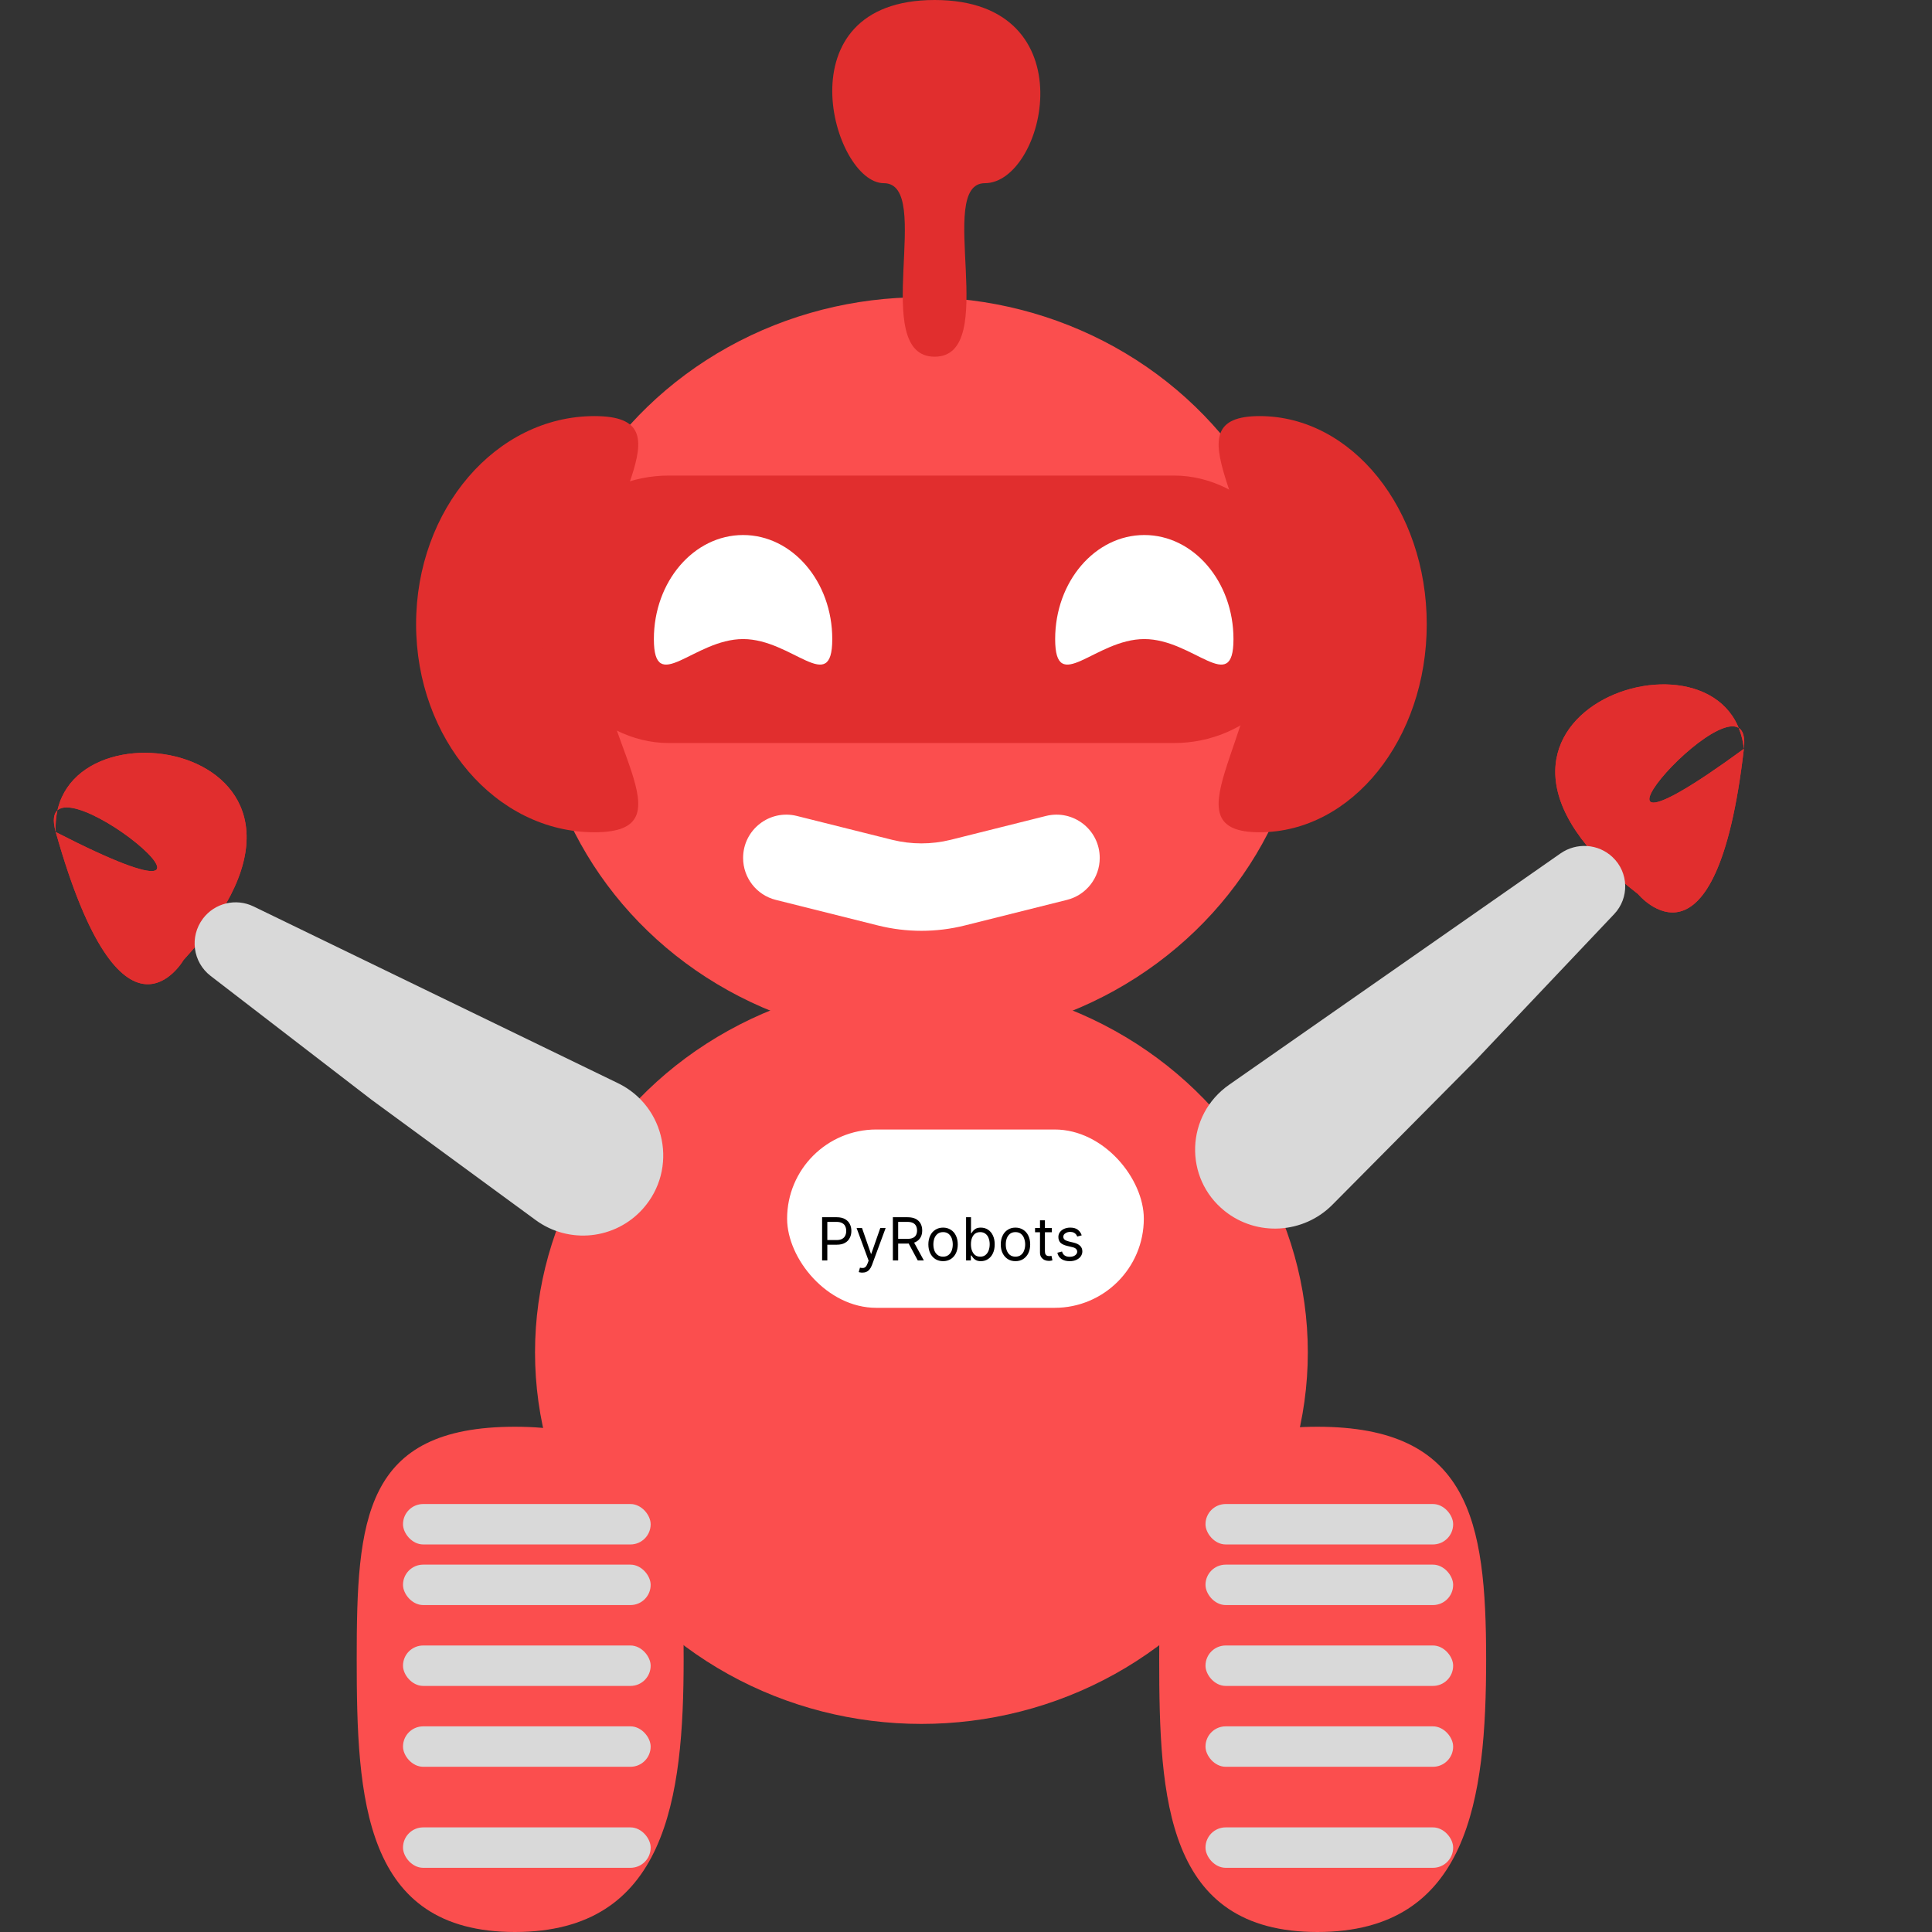 <svg width="27" height="27" viewBox="0 0 27 27" fill="none" xmlns="http://www.w3.org/2000/svg">
<rect x="0" y="0" width="27" height="27" fill="#333333" stroke="none"/>
<ellipse cx="12.877" cy="9.346" rx="5.4" ry="5.192" fill="#FB4E4E"/>
<ellipse cx="12.877" cy="18.9" rx="5.4" ry="5.192" fill="#FB4E4E"/>
<path d="M8.308 8.723C8.308 10.329 9.684 11.631 8.308 11.631C6.931 11.631 5.815 10.329 5.815 8.723C5.815 7.117 6.931 5.815 8.308 5.815C9.684 5.815 8.308 7.117 8.308 8.723Z" fill="#E12E2E"/>
<path d="M17.604 8.723C17.604 10.329 16.314 11.631 17.604 11.631C18.893 11.631 19.939 10.329 19.939 8.723C19.939 7.117 18.893 5.815 17.604 5.815C16.314 5.815 17.604 7.117 17.604 8.723Z" fill="#E12E2E"/>
<rect x="7.477" y="6.646" width="10.8" height="3.738" rx="1.869" fill="#E12E2E"/>
<path d="M11.631 8.931C11.631 9.734 11.073 8.931 10.385 8.931C9.696 8.931 9.138 9.734 9.138 8.931C9.138 8.128 9.696 7.477 10.385 7.477C11.073 7.477 11.631 8.128 11.631 8.931Z" fill="white"/>
<path d="M17.238 8.931C17.238 9.734 16.68 8.931 15.992 8.931C15.304 8.931 14.746 9.734 14.746 8.931C14.746 8.128 15.304 7.477 15.992 7.477C16.68 7.477 17.238 8.128 17.238 8.931Z" fill="white"/>
<path d="M10.385 11.99C10.385 11.596 10.754 11.308 11.136 11.403L12.47 11.737C12.737 11.803 13.017 11.803 13.284 11.737L14.618 11.403C15 11.308 15.369 11.596 15.369 11.99C15.369 12.267 15.18 12.509 14.911 12.576L13.481 12.934C13.085 13.033 12.669 13.033 12.272 12.934L10.842 12.576C10.573 12.509 10.385 12.267 10.385 11.99Z" fill="white"/>
<rect x="11" y="15.785" width="4.985" height="2.492" rx="1.246" fill="white"/>
<path d="M11.489 17.615V17.011H11.693C11.74 17.011 11.779 17.02 11.809 17.037C11.839 17.054 11.862 17.077 11.876 17.106C11.891 17.134 11.898 17.167 11.898 17.202C11.898 17.238 11.891 17.27 11.876 17.299C11.862 17.328 11.84 17.352 11.809 17.369C11.78 17.386 11.741 17.395 11.694 17.395H11.548V17.33H11.691C11.724 17.33 11.75 17.324 11.77 17.313C11.789 17.302 11.804 17.287 11.812 17.268C11.822 17.248 11.826 17.227 11.826 17.202C11.826 17.178 11.822 17.157 11.812 17.137C11.804 17.118 11.789 17.103 11.769 17.093C11.75 17.082 11.723 17.076 11.69 17.076H11.562V17.615H11.489ZM12.051 17.785C12.04 17.785 12.029 17.784 12.02 17.782C12.011 17.781 12.004 17.779 12.001 17.777L12.018 17.716C12.035 17.72 12.05 17.722 12.063 17.72C12.076 17.719 12.088 17.713 12.098 17.703C12.108 17.693 12.117 17.676 12.126 17.653L12.139 17.618L11.971 17.162H12.047L12.172 17.523H12.176L12.302 17.162H12.377L12.185 17.681C12.176 17.705 12.165 17.724 12.152 17.74C12.14 17.755 12.125 17.767 12.108 17.774C12.091 17.782 12.072 17.785 12.051 17.785ZM12.478 17.615V17.011H12.682C12.73 17.011 12.768 17.019 12.799 17.035C12.829 17.051 12.851 17.073 12.866 17.101C12.881 17.129 12.888 17.161 12.888 17.197C12.888 17.232 12.881 17.264 12.866 17.291C12.851 17.319 12.829 17.34 12.799 17.356C12.769 17.372 12.73 17.379 12.684 17.379H12.518V17.313H12.681C12.714 17.313 12.739 17.309 12.759 17.299C12.779 17.29 12.793 17.276 12.802 17.259C12.811 17.241 12.816 17.221 12.816 17.197C12.816 17.172 12.811 17.151 12.802 17.133C12.793 17.115 12.779 17.101 12.759 17.091C12.739 17.081 12.713 17.076 12.68 17.076H12.552V17.615H12.478ZM12.763 17.344L12.911 17.615H12.826L12.68 17.344H12.763ZM13.18 17.625C13.139 17.625 13.103 17.615 13.072 17.596C13.041 17.576 13.017 17.549 13 17.514C12.983 17.479 12.974 17.438 12.974 17.391C12.974 17.344 12.983 17.303 13 17.268C13.017 17.232 13.041 17.205 13.072 17.186C13.103 17.166 13.139 17.156 13.18 17.156C13.22 17.156 13.256 17.166 13.287 17.186C13.318 17.205 13.342 17.232 13.359 17.268C13.376 17.303 13.385 17.344 13.385 17.391C13.385 17.438 13.376 17.479 13.359 17.514C13.342 17.549 13.318 17.576 13.287 17.596C13.256 17.615 13.22 17.625 13.18 17.625ZM13.18 17.562C13.211 17.562 13.236 17.554 13.256 17.538C13.276 17.523 13.291 17.502 13.301 17.476C13.31 17.45 13.315 17.422 13.315 17.391C13.315 17.361 13.31 17.333 13.301 17.306C13.291 17.28 13.276 17.259 13.256 17.243C13.236 17.227 13.211 17.219 13.18 17.219C13.149 17.219 13.123 17.227 13.103 17.243C13.083 17.259 13.068 17.28 13.058 17.306C13.049 17.333 13.044 17.361 13.044 17.391C13.044 17.422 13.049 17.45 13.058 17.476C13.068 17.502 13.083 17.523 13.103 17.538C13.123 17.554 13.149 17.562 13.18 17.562ZM13.501 17.615V17.011H13.57V17.234H13.576C13.581 17.226 13.588 17.216 13.597 17.204C13.607 17.192 13.62 17.181 13.637 17.171C13.654 17.161 13.678 17.156 13.707 17.156C13.745 17.156 13.779 17.166 13.808 17.185C13.837 17.204 13.86 17.231 13.876 17.266C13.893 17.301 13.901 17.342 13.901 17.39C13.901 17.438 13.893 17.48 13.876 17.515C13.86 17.55 13.837 17.577 13.808 17.596C13.779 17.615 13.746 17.625 13.708 17.625C13.679 17.625 13.656 17.62 13.638 17.61C13.621 17.601 13.607 17.589 13.598 17.577C13.588 17.564 13.581 17.554 13.576 17.546H13.568V17.615H13.501ZM13.569 17.389C13.569 17.423 13.574 17.453 13.584 17.479C13.594 17.505 13.609 17.526 13.628 17.541C13.647 17.555 13.671 17.562 13.699 17.562C13.728 17.562 13.752 17.555 13.772 17.539C13.791 17.524 13.806 17.503 13.816 17.477C13.826 17.45 13.831 17.421 13.831 17.389C13.831 17.357 13.826 17.328 13.816 17.303C13.807 17.277 13.792 17.257 13.772 17.242C13.753 17.227 13.728 17.219 13.699 17.219C13.671 17.219 13.647 17.226 13.627 17.24C13.608 17.255 13.594 17.274 13.584 17.3C13.574 17.325 13.569 17.355 13.569 17.389ZM14.191 17.625C14.15 17.625 14.114 17.615 14.084 17.596C14.053 17.576 14.029 17.549 14.012 17.514C13.994 17.479 13.986 17.438 13.986 17.391C13.986 17.344 13.994 17.303 14.012 17.268C14.029 17.232 14.053 17.205 14.084 17.186C14.114 17.166 14.15 17.156 14.191 17.156C14.232 17.156 14.268 17.166 14.299 17.186C14.329 17.205 14.354 17.232 14.371 17.268C14.388 17.303 14.397 17.344 14.397 17.391C14.397 17.438 14.388 17.479 14.371 17.514C14.354 17.549 14.329 17.576 14.299 17.596C14.268 17.615 14.232 17.625 14.191 17.625ZM14.191 17.562C14.222 17.562 14.248 17.554 14.268 17.538C14.288 17.523 14.303 17.502 14.312 17.476C14.322 17.45 14.327 17.422 14.327 17.391C14.327 17.361 14.322 17.333 14.312 17.306C14.303 17.28 14.288 17.259 14.268 17.243C14.248 17.227 14.222 17.219 14.191 17.219C14.16 17.219 14.135 17.227 14.114 17.243C14.095 17.259 14.08 17.28 14.07 17.306C14.06 17.333 14.056 17.361 14.056 17.391C14.056 17.422 14.06 17.45 14.07 17.476C14.08 17.502 14.095 17.523 14.114 17.538C14.135 17.554 14.16 17.562 14.191 17.562ZM14.7 17.162V17.221H14.465V17.162H14.7ZM14.534 17.054H14.603V17.486C14.603 17.505 14.606 17.52 14.612 17.53C14.618 17.54 14.625 17.546 14.634 17.549C14.643 17.552 14.653 17.554 14.663 17.554C14.671 17.554 14.677 17.554 14.682 17.553C14.687 17.552 14.691 17.551 14.694 17.55L14.708 17.613C14.703 17.615 14.697 17.617 14.688 17.618C14.68 17.62 14.669 17.621 14.656 17.621C14.637 17.621 14.617 17.617 14.598 17.609C14.58 17.6 14.564 17.587 14.552 17.57C14.54 17.553 14.534 17.531 14.534 17.505V17.054ZM15.117 17.264L15.055 17.281C15.051 17.271 15.045 17.261 15.038 17.251C15.03 17.241 15.02 17.233 15.007 17.226C14.994 17.22 14.977 17.216 14.957 17.216C14.929 17.216 14.906 17.223 14.888 17.236C14.869 17.248 14.86 17.264 14.86 17.284C14.86 17.301 14.867 17.315 14.879 17.325C14.892 17.335 14.911 17.343 14.938 17.35L15.005 17.366C15.046 17.376 15.076 17.391 15.096 17.412C15.116 17.432 15.126 17.457 15.126 17.489C15.126 17.515 15.118 17.538 15.103 17.559C15.089 17.579 15.068 17.595 15.041 17.607C15.015 17.619 14.984 17.625 14.949 17.625C14.902 17.625 14.864 17.615 14.834 17.595C14.804 17.575 14.784 17.545 14.777 17.507L14.842 17.49C14.849 17.515 14.861 17.533 14.878 17.545C14.896 17.557 14.919 17.564 14.948 17.564C14.98 17.564 15.006 17.557 15.025 17.543C15.044 17.529 15.054 17.512 15.054 17.493C15.054 17.477 15.048 17.464 15.037 17.453C15.026 17.442 15.009 17.434 14.986 17.429L14.911 17.411C14.87 17.401 14.839 17.386 14.819 17.366C14.8 17.345 14.791 17.319 14.791 17.287C14.791 17.262 14.798 17.239 14.812 17.22C14.827 17.2 14.847 17.184 14.871 17.173C14.897 17.162 14.925 17.156 14.957 17.156C15.002 17.156 15.037 17.166 15.063 17.186C15.088 17.206 15.107 17.232 15.117 17.264Z" fill="black"/>
<path d="M9.554 23.187C9.554 25.137 9.312 27 7.196 27C5.079 27 4.985 25.137 4.985 23.187C4.985 21.237 5.079 19.939 7.196 19.939C9.312 19.939 9.554 21.237 9.554 23.187Z" fill="#FB4E4E"/>
<rect x="5.632" y="21.866" width="3.461" height="0.565" rx="0.282" fill="#D9D9D9"/>
<rect x="5.632" y="21.019" width="3.461" height="0.565" rx="0.282" fill="#D9D9D9"/>
<rect x="5.632" y="22.996" width="3.461" height="0.565" rx="0.282" fill="#D9D9D9"/>
<rect x="5.632" y="24.126" width="3.461" height="0.565" rx="0.282" fill="#D9D9D9"/>
<rect x="5.632" y="25.538" width="3.461" height="0.565" rx="0.282" fill="#D9D9D9"/>
<path d="M20.769 23.187C20.769 25.137 20.527 27 18.411 27C16.294 27 16.2 25.137 16.2 23.187C16.2 21.237 16.294 19.939 18.411 19.939C20.527 19.939 20.769 21.237 20.769 23.187Z" fill="#FB4E4E"/>
<rect x="16.847" y="21.866" width="3.461" height="0.565" rx="0.282" fill="#D9D9D9"/>
<rect x="16.847" y="21.019" width="3.461" height="0.565" rx="0.282" fill="#D9D9D9"/>
<rect x="16.847" y="22.996" width="3.461" height="0.565" rx="0.282" fill="#D9D9D9"/>
<rect x="16.847" y="24.126" width="3.461" height="0.565" rx="0.282" fill="#D9D9D9"/>
<rect x="16.847" y="25.538" width="3.461" height="0.565" rx="0.282" fill="#D9D9D9"/>
<path d="M0.779 11.628C0.405 10.302 4.15 13.357 0.779 11.628C1.705 14.91 2.566 13.415 2.566 13.415C5.336 10.406 0.676 9.627 0.779 11.628Z" fill="#E12E2E"/>
<path d="M0.779 11.628C0.405 10.302 4.15 13.357 0.779 11.628C1.705 14.91 2.566 13.415 2.566 13.415C5.336 10.406 0.676 9.627 0.779 11.628Z" fill="#E12E2E"/>
<path d="M8.986 16.891C9.479 16.336 9.306 15.463 8.637 15.138L3.544 12.668C3.298 12.548 3.001 12.619 2.836 12.838C2.646 13.09 2.694 13.447 2.944 13.639L5.192 15.369L7.485 17.05C7.951 17.392 8.601 17.324 8.986 16.891Z" fill="#D9D9D9"/>
<path d="M24.371 10.465C24.528 9.113 21.322 12.697 24.371 10.465C23.983 13.814 22.893 12.496 22.893 12.496C19.679 10.013 24.152 8.499 24.371 10.465Z" fill="#E12E2E"/>
<path d="M24.371 10.465C24.528 9.113 21.322 12.697 24.371 10.465C23.983 13.814 22.893 12.496 22.893 12.496C19.679 10.013 24.152 8.499 24.371 10.465Z" fill="#E12E2E"/>
<path d="M17.115 16.924C16.539 16.462 16.57 15.584 17.178 15.159L21.808 11.927C22.033 11.77 22.337 11.791 22.535 11.978C22.763 12.192 22.773 12.549 22.557 12.776L20.615 14.826L18.621 16.836C18.216 17.245 17.563 17.283 17.115 16.924Z" fill="#D9D9D9"/>
<path d="M13.764 2.56C13.062 2.56 13.988 4.985 13.062 4.985C12.135 4.985 13.062 2.56 12.351 2.56C11.641 2.56 10.904 0 13.062 0C15.22 0 14.607 2.56 13.764 2.56Z" fill="#E12E2E"/>
</svg>

